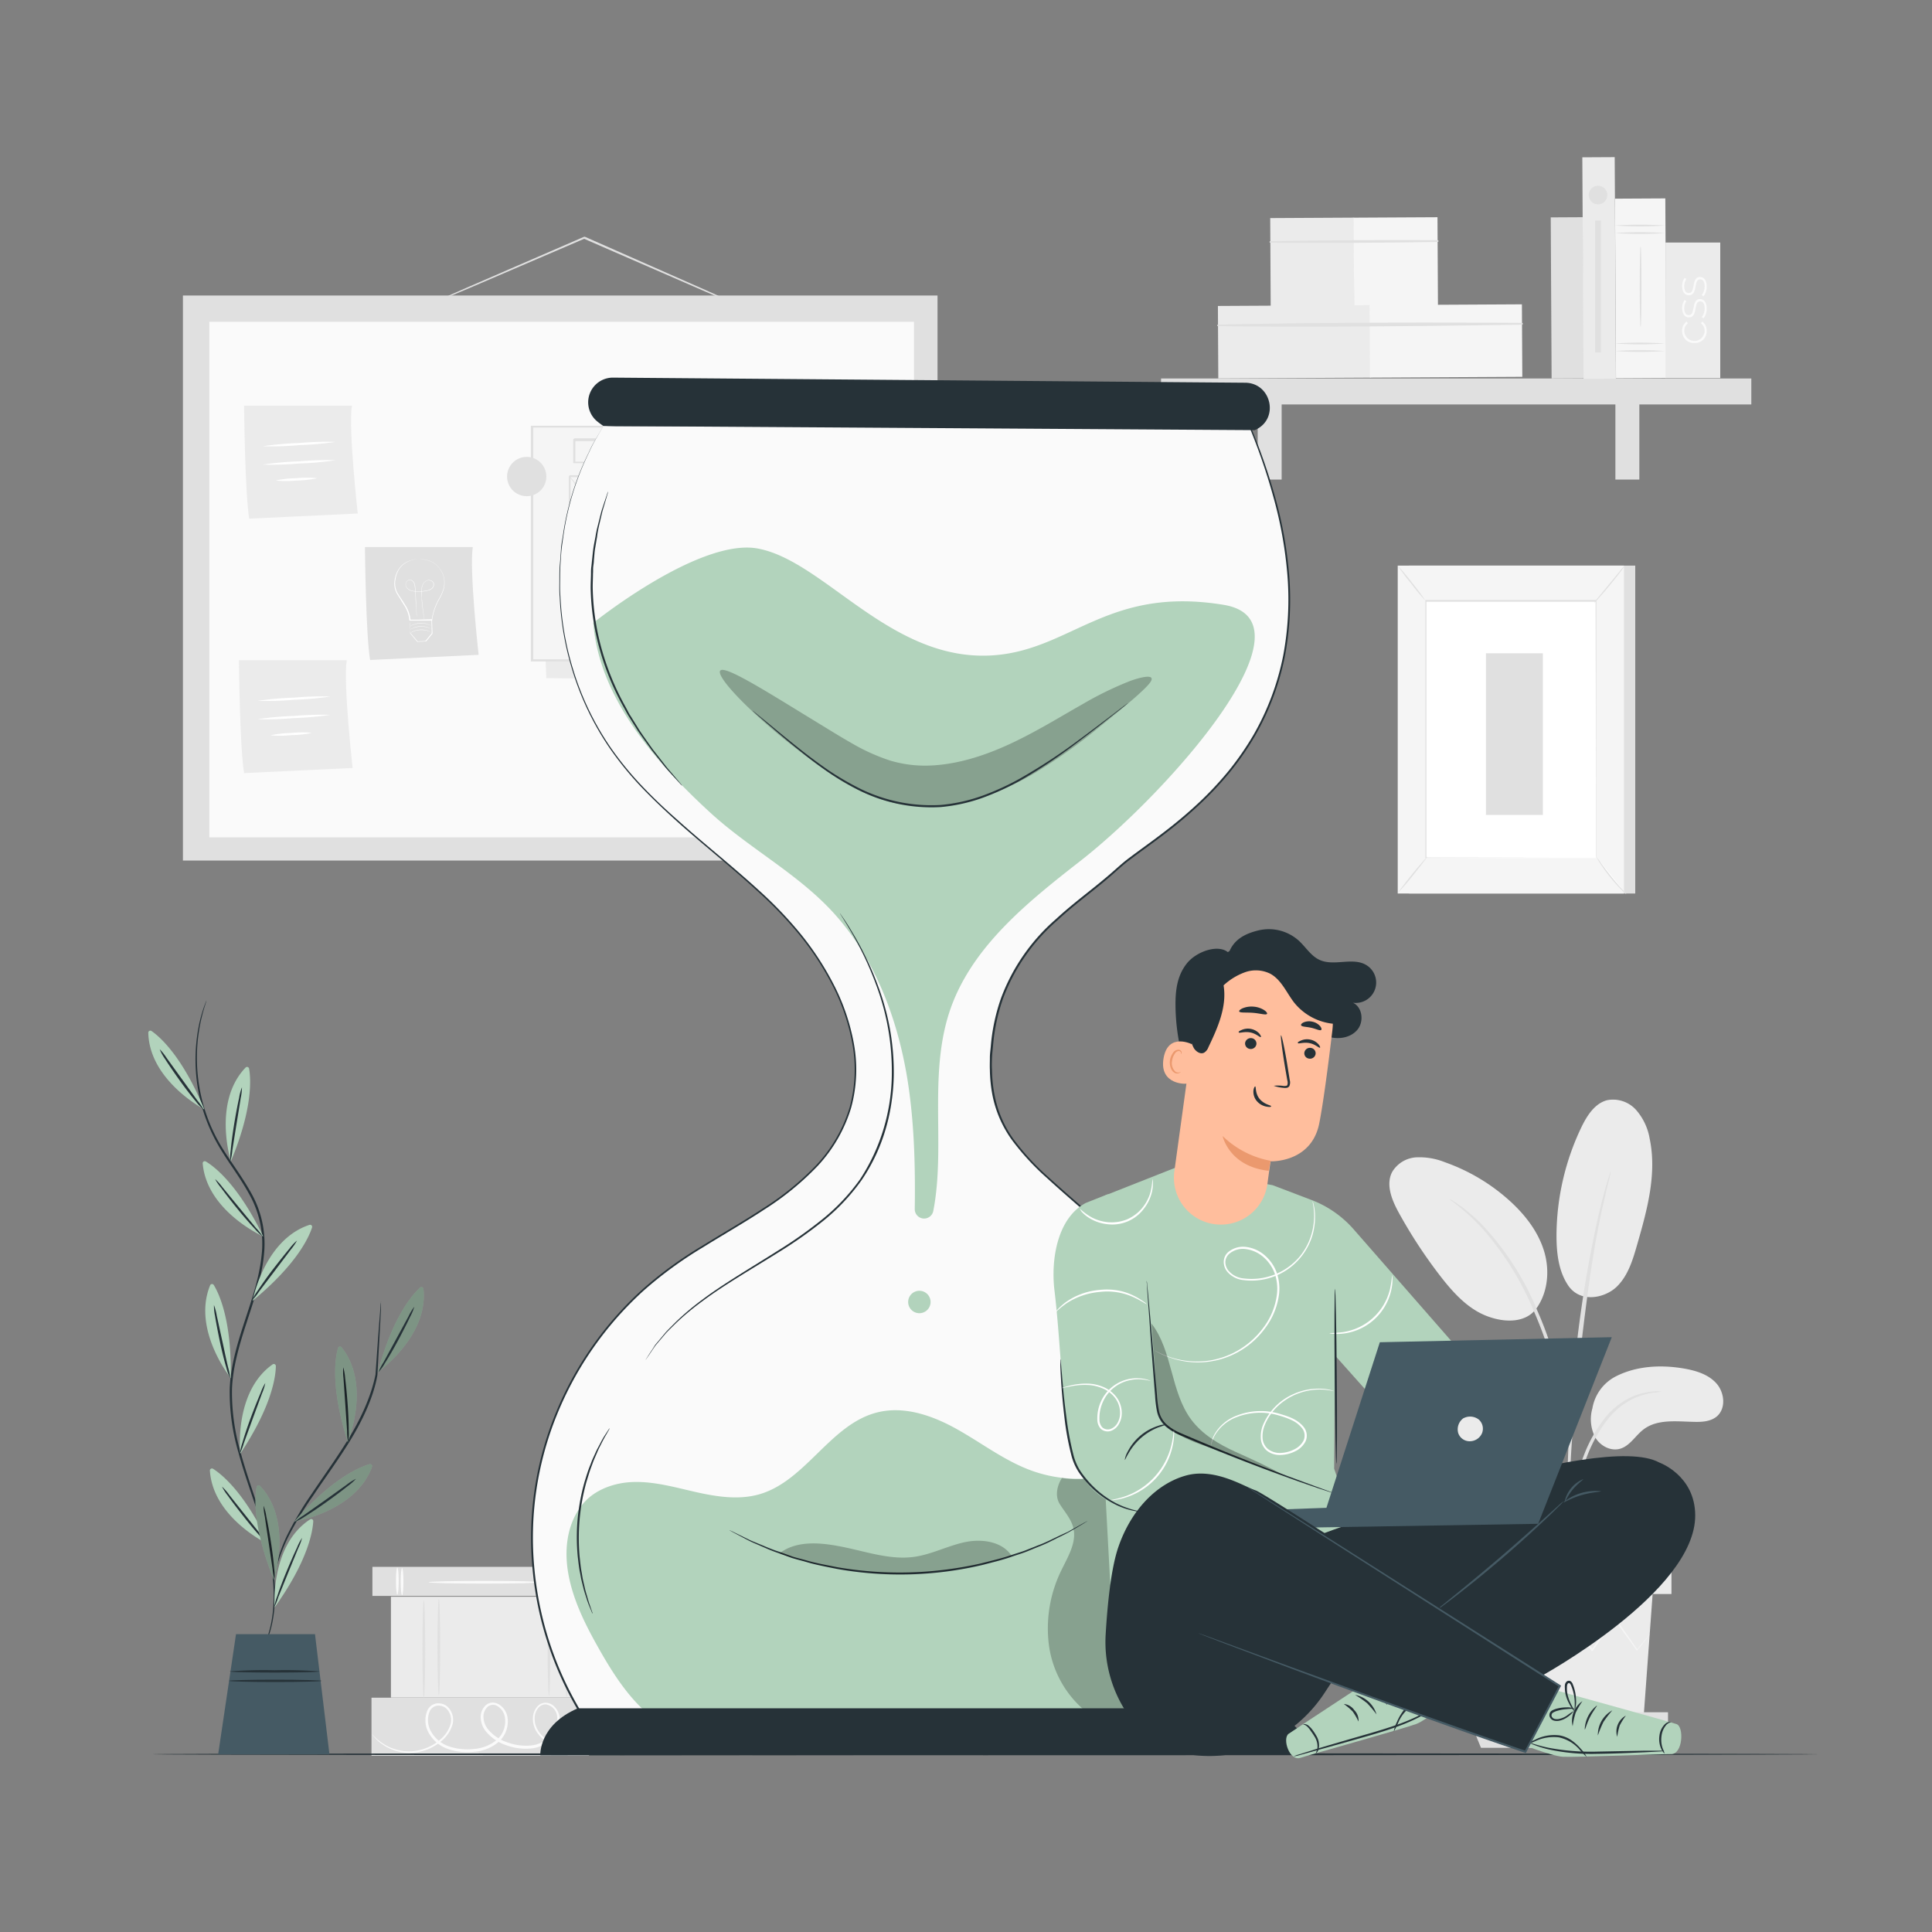 <svg xmlns="http://www.w3.org/2000/svg" viewBox="0 0 500 500"><rect x="0" y="0" width="500" height="500" fill="#808080" stroke="none"/><g id="freepik--background-complete--inject-132"><rect x="120.77" y="381.1" width="7.52" height="56.3" transform="translate(-284.72 533.79) rotate(-90)" style="fill:#e0e0e0"></rect><path d="M104.06,405.8c.19,0,.35,1.58.35,3.53s-.16,3.52-.35,3.52-.36-1.58-.36-3.52S103.86,405.8,104.06,405.8Z" style="fill:#fafafa"></path><path d="M102.83,405.65c.2,0,.35,1.58.35,3.52s-.15,3.53-.35,3.53-.35-1.58-.35-3.53S102.63,405.65,102.83,405.65Z" style="fill:#fafafa"></path><path d="M148.33,405.8c.2,0,.36,1.58.36,3.53s-.16,3.52-.36,3.52-.35-1.58-.35-3.52S148.14,405.8,148.33,405.8Z" style="fill:#fafafa"></path><path d="M147.11,405.65c.19,0,.35,1.58.35,3.52s-.16,3.53-.35,3.53-.36-1.58-.36-3.53S146.91,405.65,147.11,405.65Z" style="fill:#fafafa"></path><path d="M139.75,409.48c0,.2-6.45.35-14.4.35s-14.4-.15-14.4-.35,6.45-.35,14.4-.35S139.75,409.28,139.75,409.48Z" style="fill:#fafafa"></path><rect x="116.77" y="418.73" width="15.04" height="56.3" transform="translate(-322.59 571.17) rotate(-90)" style="fill:#e0e0e0"></rect><path d="M153.16,450.17s-.09.07-.3.17-.52.25-.94.43a16.18,16.18,0,0,1-3.82,1.09,9.92,9.92,0,0,1-6.19-.88,8.14,8.14,0,0,1-2.94-2.66,6.21,6.21,0,0,1-1-4.33,4.57,4.57,0,0,1,1-2.24,2.92,2.92,0,0,1,2.37-1.08,3.4,3.4,0,0,1,2.39,1.28,4.69,4.69,0,0,1,1.09,2.57,6.84,6.84,0,0,1-1.94,5.33,8.6,8.6,0,0,1-5.41,2.65,14.54,14.54,0,0,1-6.28-.78,11.62,11.62,0,0,1-5.49-3.69,6,6,0,0,1-1.28-3.25,4.23,4.23,0,0,1,1.2-3.38,2.78,2.78,0,0,1,1.76-.77,3.21,3.21,0,0,1,1.84.52,4.83,4.83,0,0,1,2.07,3,7.08,7.08,0,0,1-2.22,6.63,11.06,11.06,0,0,1-6.34,2.58,15.61,15.61,0,0,1-6.57-.65,9.08,9.08,0,0,1-5-3.89,6.64,6.64,0,0,1-.62-6,3.11,3.11,0,0,1,2.29-1.94,3.64,3.64,0,0,1,2.84.68,4.7,4.7,0,0,1,1.34,5.07,8.78,8.78,0,0,1-2.84,4,12.7,12.7,0,0,1-7.72,3,12.33,12.33,0,0,1-9.3-3.75,9.64,9.64,0,0,1-.68-.78,2,2,0,0,1-.2-.29,14.4,14.4,0,0,0,4.19,3.19,12.25,12.25,0,0,0,6,1.24,12.44,12.44,0,0,0,7.42-3,8.33,8.33,0,0,0,2.64-3.78,4.14,4.14,0,0,0-1.17-4.44,3.07,3.07,0,0,0-2.37-.56,2.49,2.49,0,0,0-1.84,1.6,6,6,0,0,0,.61,5.39,8.43,8.43,0,0,0,4.66,3.58,15,15,0,0,0,6.28.6,10.47,10.47,0,0,0,5.94-2.41,6.41,6.41,0,0,0,2-6,4.17,4.17,0,0,0-1.75-2.59,2.15,2.15,0,0,0-2.75.16,3.52,3.52,0,0,0-1,2.82,5.34,5.34,0,0,0,1.13,2.88,11,11,0,0,0,5.15,3.47,14,14,0,0,0,6,.77,8,8,0,0,0,5-2.42,6.24,6.24,0,0,0,1.81-4.85,3.58,3.58,0,0,0-2.92-3.37,2.43,2.43,0,0,0-1.95.88,4.08,4.08,0,0,0-.93,2,5.69,5.69,0,0,0,.91,4,7.81,7.81,0,0,0,2.75,2.57,9.74,9.74,0,0,0,6,.95,18,18,0,0,0,3.8-.95C152.72,450.33,153.15,450.14,153.16,450.17Z" style="fill:#fafafa"></path><rect x="113.76" y="400.64" width="26.1" height="51.27" transform="translate(-299.47 553.09) rotate(-90)" style="fill:#ebebeb"></rect><path d="M109.69,414.13c.19,0,.35,5.65.35,12.63s-.16,12.63-.35,12.63-.36-5.65-.36-12.63S109.49,414.13,109.69,414.13Z" style="fill:#e0e0e0"></path><path d="M113.58,413.8c.19,0,.35,5.59.35,12.47s-.16,12.47-.35,12.47-.36-5.58-.36-12.47S113.38,413.8,113.58,413.8Z" style="fill:#e0e0e0"></path><path d="M146.65,413c.19,0,.35,5.88.35,13.14s-.16,13.13-.35,13.13-.36-5.88-.36-13.13S146.45,413,146.65,413Z" style="fill:#e0e0e0"></path><path d="M142.08,413.32c.19,0,.35,5.72.35,12.79s-.16,12.79-.35,12.79-.36-5.72-.36-12.79S141.88,413.32,142.08,413.32Z" style="fill:#e0e0e0"></path><path d="M418.07,356.26c5.32-2.75,11.57-3.1,17.48-2.13,3.17.53,6.47,1.47,8.63,3.86s2.56,6.57.09,8.61c-1.48,1.22-3.53,1.41-5.45,1.38-4.62-.05-9.74-.86-13.43,1.92-2.11,1.58-3.51,4.22-6,5s-5.24-.69-6.54-2.91a10.16,10.16,0,0,1-.74-7.51A11.45,11.45,0,0,1,418.07,356.26Z" style="fill:#ebebeb"></path><path d="M405.89,332.75c3.25,4.64,9.57,3.1,12.5.27s4.17-6.94,5.29-10.86c2.58-8.94,5.17-18.33,3.26-27.44a15.15,15.15,0,0,0-3.51-7.46,8,8,0,0,0-7.55-2.52c-3.18.85-5.16,4-6.59,6.93a65.52,65.52,0,0,0-6.47,28.08c0,4.52.52,9.26,3.07,13" style="fill:#ebebeb"></path><path d="M397,339.41c3.53-4.19,4.2-10.3,2.63-15.54s-5.12-9.72-9.21-13.36a49.57,49.57,0,0,0-16.49-9.73,17.67,17.67,0,0,0-7.41-1.26,7.77,7.77,0,0,0-6.22,3.77c-1.74,3.31-.07,7.32,1.73,10.6a126.43,126.43,0,0,0,10.82,16.48c3.25,4.19,7,8.32,11.91,10.21s10.09,1.66,12.71-1.77" style="fill:#ebebeb"></path><path d="M405.67,402.77a10.44,10.44,0,0,0,.3-2.11c.15-1.53.33-3.46.56-5.75a84.17,84.17,0,0,1,1.29-8.45,64.85,64.85,0,0,1,3.07-10,37,37,0,0,1,5.09-9,19,19,0,0,1,6.43-5.35,18.47,18.47,0,0,1,5.42-1.69,9.57,9.57,0,0,0,2.1-.3,9.79,9.79,0,0,0-2.14,0,16.43,16.43,0,0,0-5.65,1.47,19,19,0,0,0-6.78,5.39,35.91,35.91,0,0,0-5.28,9.2,60.87,60.87,0,0,0-3,10.13,73.07,73.07,0,0,0-1.13,8.55c-.18,2.44-.25,4.42-.28,5.79A10.08,10.08,0,0,0,405.67,402.77Z" style="fill:#e0e0e0"></path><path d="M406.07,398.34a4.17,4.17,0,0,0,.06-1c0-.73,0-1.66,0-2.8,0-2.42,0-5.94.12-10.28.22-8.68,1-18,2.41-31.2,1.37-12.38,3.2-26.8,5.14-36.17.41-2.13.83-4.05,1.23-5.73s.69-3.13,1-4.3.48-2,.65-2.72a5.62,5.62,0,0,0,.18-1,3.79,3.79,0,0,0-.34.92c-.22.7-.49,1.59-.82,2.68s-.73,2.6-1.15,4.28-.9,3.59-1.35,5.72a317,317,0,0,0-5.41,33.56c-1.44,13.2-2.09,25.22-2.15,33.92-.05,4.35,0,7.87.15,10.3.07,1.14.13,2.07.17,2.8A4.14,4.14,0,0,0,406.07,398.34Z" style="fill:#e0e0e0"></path><path d="M406.13,375.16a18.64,18.64,0,0,0,0-2.92c-.11-1.88-.37-4.6-.9-7.92a104.22,104.22,0,0,0-2.57-11.54,95.33,95.33,0,0,0-4.83-13.66,72.68,72.68,0,0,0-14.17-22.07,37.91,37.91,0,0,0-3.34-3.1c-.51-.43-1-.86-1.42-1.2l-1.29-.89a17.72,17.72,0,0,0-2.47-1.58c-.14.19,3.49,2.32,8.07,7.2a76.6,76.6,0,0,1,13.82,22A107.15,107.15,0,0,1,401.86,353c1.27,4.24,2.11,8.14,2.75,11.42s.95,6,1.16,7.85A18.08,18.08,0,0,0,406.13,375.16Z" style="fill:#e0e0e0"></path><polygon points="382.17 412.53 384.5 444.35 425.37 444.35 427.7 412.53 382.17 412.53" style="fill:#ebebeb"></polygon><rect x="378.22" y="399.99" width="54.35" height="12.54" style="fill:#ebebeb"></rect><polygon points="378.22 443.13 378.22 446.61 380.78 446.61 431.68 446.61 431.68 443.13 378.22 443.13" style="fill:#e0e0e0"></polygon><polygon points="383.28 452.34 380.78 446.23 429.73 446.23 426.81 452.34 383.28 452.34" style="fill:#e0e0e0"></polygon><path d="M426.94,422.93a1.31,1.31,0,0,1-.19.29c-.17.22-.37.48-.61.81l-2.39,3.05-.1.14-.1-.15c-1.5-2.07-3.5-4.83-5.85-8.09H418l-5.76,8.16-.18.25-.2-.24L405.06,419h.39l-.37.47L399,427.15l-.21.26-.18-.27c-2.08-2.93-4-5.68-5.77-8.15h.34l-7.1,8.09-.12.14-.1-.16-2.22-3.73c-.24-.41-.42-.74-.57-1a1.64,1.64,0,0,1-.18-.35,1.62,1.62,0,0,1,.24.31l.63,1,2.33,3.67-.22,0,7-8.19.17-.2.16.22,5.82,8.12h-.4l6.1-7.67.37-.48.2-.24.2.24,6.81,8.14-.38,0,5.82-8.12.17-.24.16.24,5.73,8.18h-.21c1.05-1.26,1.87-2.25,2.48-3l.66-.77C426.85,423,426.93,422.92,426.94,422.93Z" style="fill:#f5f5f5"></path><path d="M428.27,412.32c0,.14-10.25.25-22.88.25s-22.88-.11-22.88-.25,10.24-.25,22.88-.25S428.27,412.18,428.27,412.32Z" style="fill:#f5f5f5"></path><path d="M195.21,80.84s-.09,0-.24-.07l-.66-.26-2.52-1.05-9.25-4-30.4-13.24-1.06-.47h.22L121.51,74.54l-9,3.78-2.46,1a5.25,5.25,0,0,1-.87.31,5.88,5.88,0,0,1,.83-.41l2.42-1.1,9-3.95,29.72-12.89.11,0,.11,0,1.06.46,30.34,13.4,9.17,4.11,2.48,1.15.64.31A.85.85,0,0,1,195.21,80.84Z" style="fill:#e0e0e0"></path><rect x="47.34" y="76.48" width="195.29" height="146.23" style="fill:#e0e0e0"></rect><rect x="54.17" y="83.28" width="182.37" height="133.42" style="fill:#fafafa"></rect><path d="M94.45,141.57s.19,22.39,1.33,29.23l28.09-1.33s-2.46-22-1.51-27.9Z" style="fill:#e0e0e0"></path><path d="M108.29,144.73h.41a6.65,6.65,0,0,1,1.17.06,6.56,6.56,0,0,1,1.78.53,5.91,5.91,0,0,1,1.94,1.54,6.61,6.61,0,0,1,1.35,2.7,6.52,6.52,0,0,1-.29,3.47,10.38,10.38,0,0,1-.79,1.74,16,16,0,0,0-.9,1.75,15.32,15.32,0,0,0-1.14,4v.09h-.09l-2.77,0-2.91,0h-.11v-.1a8.31,8.31,0,0,0-1.35-3.84c-.34-.58-.71-1.11-1-1.66a17,17,0,0,1-1-1.61,5.45,5.45,0,0,1-.44-3.42,7.23,7.23,0,0,1,1.09-2.8,5.49,5.49,0,0,1,1.82-1.65,7.53,7.53,0,0,1,2.88-.85h.4s0,0-.1,0l-.3,0a7.7,7.7,0,0,0-1.13.22,6.92,6.92,0,0,0-1.69.69,5.28,5.28,0,0,0-1.77,1.63,7.26,7.26,0,0,0-1,2.75,5.24,5.24,0,0,0,.44,3.31,18.5,18.5,0,0,0,1,1.59c.35.53.72,1.08,1.06,1.66a8.36,8.36,0,0,1,1.39,3.94l-.11-.11,2.91,0,2.78,0-.11.1a15.45,15.45,0,0,1,1.16-4.05,18.42,18.42,0,0,1,.92-1.77,10.39,10.39,0,0,0,.78-1.7,6.38,6.38,0,0,0,.31-3.37,6.7,6.7,0,0,0-1.29-2.65,5.85,5.85,0,0,0-1.89-1.53,6.31,6.31,0,0,0-1.75-.55,8.85,8.85,0,0,0-1.15-.1h-.31C108.33,144.74,108.29,144.74,108.29,144.73Z" style="fill:#fff"></path><path d="M109.73,160.34a.66.66,0,0,1,0-.09l0-.26c0-.23-.09-.57-.15-1-.13-.88-.32-2.14-.44-3.71,0-.39-.06-.8-.07-1.23a12.08,12.08,0,0,1,0-1.35,3.69,3.69,0,0,1,.31-1.4,2.13,2.13,0,0,1,1.08-1.07,1.41,1.41,0,0,1,1.53.29,1,1,0,0,1,.32.77,1.36,1.36,0,0,1-.28.8,1.9,1.9,0,0,1-.68.55,3.5,3.5,0,0,1-.83.27,10.65,10.65,0,0,1-3.56.12,3.17,3.17,0,0,1-.85-.24,2.19,2.19,0,0,1-.7-.5,1.62,1.62,0,0,1-.41-.76,1.25,1.25,0,0,1,.1-.83,1.1,1.1,0,0,1,.59-.57,1,1,0,0,1,.79,0,1.47,1.47,0,0,1,.6.5,2.15,2.15,0,0,1,.3.7,9.11,9.11,0,0,1,.14,1.44l.14,2.57c.07,1.57.14,2.84.18,3.73,0,.43,0,.77,0,1v.35a.62.62,0,0,0,0-.09c0-.06,0-.15,0-.26s0-.58-.06-1c0-.89-.13-2.16-.22-3.73,0-.78-.09-1.64-.14-2.57a7.79,7.79,0,0,0-.15-1.42,1.88,1.88,0,0,0-.28-.67,1.56,1.56,0,0,0-.57-.48.93.93,0,0,0-.73,0,1.05,1.05,0,0,0-.55.53,1.22,1.22,0,0,0-.09.78,1.61,1.61,0,0,0,.39.71,2.56,2.56,0,0,0,1.5.72,10.4,10.4,0,0,0,1.77.08,10.2,10.2,0,0,0,1.76-.2,3.22,3.22,0,0,0,.81-.27,1.85,1.85,0,0,0,.65-.52,1.32,1.32,0,0,0,.27-.75,1,1,0,0,0-.3-.71,1.36,1.36,0,0,0-1.44-.28,2,2,0,0,0-1,1,3.74,3.74,0,0,0-.31,1.38c0,.46,0,.9,0,1.33s0,.84.07,1.24c.12,1.57.3,2.83.41,3.7.06.44.11.77.14,1l0,.26A.62.62,0,0,1,109.73,160.34Z" style="fill:#fff"></path><path d="M106,160.49a7.65,7.65,0,0,1,.08.93q0,1,.12,2.43l0-.06L108.1,166l-.1,0,2.19-.12-.09,0,1.08-1.32.55-.67,0,.09c0-1.29-.06-2.5-.08-3.6l.12.11-4.09,0H106a1.38,1.38,0,0,1,.39,0l1.15-.06,4.16-.16h.12v.12c0,1.11.07,2.32.11,3.6V164l0,0c-.18.22-.36.45-.55.67L110.29,166l0,0h-.06l-2.19.11H108l0,0-1.86-2.21,0,0v0c0-1,0-1.8,0-2.5A7.79,7.79,0,0,1,106,160.49Z" style="fill:#fff"></path><path d="M111.68,163.65s-.08,0-.21-.09a5.84,5.84,0,0,0-.57-.22,5.44,5.44,0,0,0-2-.3,5.55,5.55,0,0,0-2,.42l-.55.26-.2.1a.61.61,0,0,1,.18-.13,5.11,5.11,0,0,1,.55-.29,5.25,5.25,0,0,1,2-.45,5.09,5.09,0,0,1,2,.33,4,4,0,0,1,.56.25Z" style="fill:#fff"></path><path d="M111.67,162.78l-.2-.09-.57-.23a5.71,5.71,0,0,0-2-.3,6,6,0,0,0-2,.42c-.24.1-.42.19-.55.26l-.2.1.18-.13a3.9,3.9,0,0,1,.55-.28,5.24,5.24,0,0,1,2-.46,5.48,5.48,0,0,1,2,.33c.24.1.43.19.56.26S111.68,162.77,111.67,162.78Z" style="fill:#fff"></path><path d="M111.62,161.94l-.2-.08c-.14-.06-.33-.15-.57-.23a5.73,5.73,0,0,0-2-.3,5.49,5.49,0,0,0-2,.42c-.24.1-.42.19-.55.26l-.2.1.18-.13a4.29,4.29,0,0,1,.55-.29,5.46,5.46,0,0,1,2-.45,5.52,5.52,0,0,1,2,.33,4.44,4.44,0,0,1,.56.26A.65.65,0,0,1,111.62,161.94Z" style="fill:#fff"></path><path d="M63.17,105s.19,22.4,1.33,29.23l28.09-1.33s-2.47-22-1.52-27.9Z" style="fill:#ebebeb"></path><path d="M86.84,114.36a81.58,81.58,0,0,1-9.41.84,77.21,77.21,0,0,1-9.45.29,84.34,84.34,0,0,1,9.41-.84A82.34,82.34,0,0,1,86.84,114.36Z" style="fill:#fff"></path><path d="M86.84,119.1a79.57,79.57,0,0,1-9.41.85,82.16,82.16,0,0,1-9.44.29,81.28,81.28,0,0,1,9.41-.84A81,81,0,0,1,86.84,119.1Z" style="fill:#fff"></path><path d="M82.07,123.76a26.76,26.76,0,0,1-5.36.6,26.57,26.57,0,0,1-5.38,0,26.72,26.72,0,0,1,5.35-.6A26.65,26.65,0,0,1,82.07,123.76Z" style="fill:#fff"></path><path d="M61.84,170.85s.19,22.39,1.33,29.23l28.09-1.33s-2.47-22-1.52-27.9Z" style="fill:#ebebeb"></path><path d="M85.51,180.25a80.16,80.16,0,0,1-9.41.85,82.2,82.2,0,0,1-9.44.29,80.94,80.94,0,0,1,9.4-.84A81.14,81.14,0,0,1,85.51,180.25Z" style="fill:#fff"></path><path d="M85.51,185a81,81,0,0,1-9.41.84,82.16,82.16,0,0,1-9.44.29,81.28,81.28,0,0,1,9.41-.84A82.18,82.18,0,0,1,85.51,185Z" style="fill:#fff"></path><path d="M80.74,189.66a26.32,26.32,0,0,1-5.35.59,26.65,26.65,0,0,1-5.39.05,26.72,26.72,0,0,1,5.35-.6A26.18,26.18,0,0,1,80.74,189.66Z" style="fill:#fff"></path><polygon points="138.61 110.89 141.39 175.49 222.03 176.46 218.41 111.74 138.61 110.89" style="fill:#ebebeb"></polygon><rect x="137.67" y="110.43" width="80.11" height="60.49" style="fill:#f5f5f5"></rect><path d="M217.78,170.92s0-.39,0-1.13,0-1.82,0-3.22c0-2.84,0-7-.06-12.24,0-10.55-.07-25.64-.12-43.9l.23.22-80.1,0h0l.28-.27c0,21.75,0,42.35,0,60.49l-.25-.25,57.78.12,16.44.07,4.37,0h1.13l.39,0h-1.47L212,171l-16.37.07-58,.12h-.25v-.24c0-18.14,0-38.74,0-60.49v-.28h.28l80.1,0H218v.23c0,18.31-.09,33.46-.12,44,0,5.25,0,9.36-.06,12.19q0,2.07,0,3.18C217.8,170.56,217.78,170.92,217.78,170.92Z" style="fill:#e0e0e0"></path><rect x="147.34" y="123.24" width="32.47" height="40.87" style="fill:#f5f5f5"></rect><path d="M179.81,164.11a.67.67,0,0,1,0-.21l0-.58c0-.54,0-1.28,0-2.23,0-2,0-4.81-.06-8.39,0-7.19-.08-17.37-.13-29.46l.25.25-32.47,0c-.07,0,.52-.52.27-.27h0v11.11c0,3.63,0,7.17,0,10.6,0,6.87,0,13.3,0,19.14l-.22-.23,23.51.12,6.59.06,1.75,0,.62,0a3.92,3.92,0,0,1-.57,0l-1.7,0-6.55.06-23.65.12h-.23v-.23c0-5.84,0-12.27,0-19.14,0-3.43,0-7,0-10.6V123.26h0c-.25.24.33-.35.28-.28l32.47,0h.25v.25c-.05,12.15-.1,22.39-.13,29.62l-.06,8.33q0,1.4,0,2.19c0,.22,0,.4,0,.55A1.23,1.23,0,0,1,179.81,164.11Z" style="fill:#e0e0e0"></path><rect x="148.58" y="113.89" width="62.23" height="5.89" style="fill:#f5f5f5"></rect><path d="M210.81,119.78s0-.15,0-.4,0-.67,0-1.15c0-1,0-2.47-.07-4.34l.11.11c-10.49.1-34.41.17-62.23.17h0c.55-.56.15-.16.28-.28h0v5.87l-.27-.28,44.11.12,13.24.08,3.6,0,.95,0a2.22,2.22,0,0,1,.33,0l-.29,0-.91,0-3.54,0-13.18.09-44.31.11h-.27v-.27c0-.94,0-1.91,0-2.89v-3h0l.28-.28h0c27.82,0,51.74.07,62.23.17h.12v.11c0,1.89,0,3.37-.06,4.41,0,.47,0,.83,0,1.11A1.59,1.59,0,0,1,210.81,119.78Z" style="fill:#e0e0e0"></path><rect x="183.78" y="123.24" width="27.03" height="24.63" style="fill:#f5f5f5"></rect><path d="M210.81,147.87s0-.17,0-.47l0-1.34c0-1.2,0-2.89-.06-5,0-4.34-.07-10.45-.12-17.8l.23.24-27,0,.27-.27h0v6.61c0,2.16,0,4.28,0,6.35,0,4.13,0,8,0,11.66l-.25-.24,19.5.12,5.53.07,1.48,0a3.09,3.09,0,0,1,.52,0,2.56,2.56,0,0,1-.47,0l-1.43,0-5.47.06-19.66.12h-.24v-.25c0-3.61,0-7.53,0-11.66,0-2.07,0-4.19,0-6.35v-6.61h0c-.25.24.33-.34.28-.28l27,0h.24v.23c-.05,7.41-.09,13.58-.12,18,0,2.1-.05,3.77-.06,5q0,.79,0,1.29A2,2,0,0,1,210.81,147.87Z" style="fill:#e0e0e0"></path><rect x="183.78" y="151.73" width="27.03" height="12.38" style="fill:#f5f5f5"></rect><path d="M210.81,164.11s0-.32,0-.9l-.05-2.48c0-2.19-.06-5.24-.11-9l.2.2-27,.08c-.25.25.33-.34.27-.27h0v6.37c0,2.07,0,4.08,0,6l-.27-.26,19.33.12,5.64.08,1.52,0,.54,0a2.62,2.62,0,0,1-.48,0l-1.47,0-5.57.08-19.51.12h-.26v-.26c0-1.92,0-3.93,0-6v-6.37h0c-.06,0,.52-.53.28-.28l27,.07H211v.2c0,3.81-.08,6.91-.1,9.12,0,1,0,1.83,0,2.44A4.89,4.89,0,0,1,210.81,164.11Z" style="fill:#e0e0e0"></path><path d="M179,123.31c-10.06,13.89-21.62,26.91-31.67,40.8" style="fill:#fff"></path><path d="M147.34,164.11s.07-.17.26-.46l.85-1.24c.74-1.08,1.85-2.61,3.25-4.48,2.79-3.76,6.78-8.84,11.26-14.39s8.51-10.59,11.37-14.28l3.39-4.37.93-1.19c.22-.26.34-.4.36-.39a2.38,2.38,0,0,1-.27.46l-.85,1.24c-.74,1.08-1.85,2.61-3.25,4.49-2.79,3.75-6.78,8.83-11.26,14.38s-8.5,10.59-11.37,14.28l-3.39,4.38-.93,1.18A2.25,2.25,0,0,1,147.34,164.11Z" style="fill:#e0e0e0"></path><line x1="147.34" y1="123.24" x2="179.81" y2="164.11" style="fill:#fff"></line><path d="M179.81,164.11c-.12.09-7.49-9-16.45-20.26s-16.14-20.51-16-20.61,7.48,9,16.45,20.27S179.93,164,179.81,164.11Z" style="fill:#e0e0e0"></path><path d="M141.39,123.33a5.08,5.08,0,1,1-5.08-5.08A5.09,5.09,0,0,1,141.39,123.33Z" style="fill:#e0e0e0"></path><path d="M224.48,111a5.08,5.08,0,1,1-5.08-5.08A5.09,5.09,0,0,1,224.48,111Z" style="fill:#e0e0e0"></path><rect x="364.66" y="146.38" width="58.54" height="84.86" style="fill:#e0e0e0"></rect><rect x="361.73" y="146.38" width="58.54" height="84.86" style="fill:#f5f5f5"></rect><rect x="369" y="155.57" width="44" height="66.48" style="fill:#fff"></rect><path d="M413,222.05s0-.12,0-.33,0-.53,0-.94c0-.84,0-2.06,0-3.65,0-3.18,0-7.83,0-13.69,0-11.72,0-28.32-.07-47.87l.15.15H369l.16-.16c0,25.08,0,48.2,0,66.48l-.13-.13,32,.07,8.85,0h2.32l.81,0h-.78l-2.3,0-8.82,0-32.1.06h-.13v-.12c0-18.28,0-41.4,0-66.48v-.16H369l44,0h.14v.14c0,19.59-.05,36.22-.07,48,0,5.85,0,10.48,0,13.66,0,1.57,0,2.78,0,3.61,0,.41,0,.71,0,.93Z" style="fill:#e0e0e0"></path><path d="M420.43,146.38a9.18,9.18,0,0,1-1,1.52c-.68.91-1.65,2.14-2.75,3.48s-2.13,2.52-2.89,3.37a9.84,9.84,0,0,1-1.29,1.31,11.46,11.46,0,0,1,1.12-1.46l2.82-3.42,2.81-3.42A12.41,12.41,0,0,1,420.43,146.38Z" style="fill:#e0e0e0"></path><path d="M413.22,221.83a54.16,54.16,0,0,0,7.67,9.6" style="fill:#fff"></path><path d="M420.89,231.43a8.18,8.18,0,0,1-1.33-1.22,42,42,0,0,1-2.9-3.26,43.25,43.25,0,0,1-2.55-3.54,8.52,8.52,0,0,1-.89-1.58,13,13,0,0,1,1.08,1.45c.64.91,1.55,2.14,2.61,3.47s2.07,2.48,2.81,3.31A11.55,11.55,0,0,1,420.89,231.43Z" style="fill:#e0e0e0"></path><path d="M361.72,231.17l7.67-9.46" style="fill:#fff"></path><path d="M369.39,221.71c.06,0-1.6,2.22-3.71,4.83a57.8,57.8,0,0,1-4,4.63,115.9,115.9,0,0,1,7.67-9.46Z" style="fill:#e0e0e0"></path><path d="M361.73,146.38a57.7,57.7,0,0,1,3.72,4.45,52.46,52.46,0,0,1,3.47,4.65A55.13,55.13,0,0,1,365.2,151,50.16,50.16,0,0,1,361.73,146.38Z" style="fill:#e0e0e0"></path><rect x="384.56" y="169.07" width="14.73" height="41.83" style="fill:#e0e0e0"></rect><rect x="401.44" y="56.26" width="8.38" height="41.7" transform="translate(-0.41 2.17) rotate(-0.31)" style="fill:#e0e0e0"></rect><rect x="328.79" y="56.4" width="21.7" height="23.02" transform="translate(-0.36 1.82) rotate(-0.31)" style="fill:#ebebeb"></rect><rect x="350.38" y="56.29" width="21.7" height="23.02" transform="translate(-0.36 1.94) rotate(-0.31)" style="fill:#f5f5f5"></rect><path d="M328.76,62.82c14.42.12,28.88,0,43.3-.2a.23.23,0,0,0,0-.46q-21.65-.12-43.3.26a.2.2,0,0,0,0,.4Z" style="fill:#e0e0e0"></path><rect x="315.24" y="79.09" width="39.43" height="18.76" transform="translate(-0.47 1.8) rotate(-0.31)" style="fill:#ebebeb"></rect><rect x="354.49" y="78.88" width="39.43" height="18.76" transform="translate(-0.47 2.01) rotate(-0.31)" style="fill:#f5f5f5"></rect><path d="M315.22,84.41c26.2.3,52.48,0,78.67-.39a.23.23,0,0,0,0-.46c-26.2-.14-52.48-.12-78.67.45a.2.2,0,0,0,0,.4Z" style="fill:#e0e0e0"></path><rect x="300.48" y="97.95" width="152.76" height="6.72" style="fill:#e0e0e0"></rect><rect x="325.49" y="101.18" width="6.2" height="22.93" style="fill:#e0e0e0"></rect><rect x="418.06" y="101.18" width="6.2" height="22.93" style="fill:#e0e0e0"></rect><rect x="409.66" y="40.71" width="8.38" height="57.35" transform="translate(-0.37 2.22) rotate(-0.31)" style="fill:#ebebeb"></rect><rect x="418.08" y="51.4" width="13.02" height="46.48" transform="translate(-0.39 2.28) rotate(-0.31)" style="fill:#f5f5f5"></rect><path d="M430.89,60.31a92.25,92.25,0,0,1-13,0,96.43,96.43,0,0,1,13,0Z" style="fill:#e0e0e0"></path><path d="M430.89,58.36a92.25,92.25,0,0,1-13,0,96.43,96.43,0,0,1,13,0Z" style="fill:#e0e0e0"></path><path d="M430.89,90.84a92.25,92.25,0,0,1-13,0,96.43,96.43,0,0,1,13,0Z" style="fill:#e0e0e0"></path><path d="M430.89,88.89a92.25,92.25,0,0,1-13,0,96.43,96.43,0,0,1,13,0Z" style="fill:#e0e0e0"></path><path d="M424.59,84.63c-.13,0-.23-4.69-.23-10.47s.1-10.47.23-10.47.22,4.69.22,10.47S424.71,84.63,424.59,84.63Z" style="fill:#e0e0e0"></path><rect x="431.03" y="62.77" width="14.17" height="35.08" style="fill:#ebebeb"></rect><path d="M438.52,88.76a3,3,0,0,1-3.17-3.16,2.74,2.74,0,0,1,1.15-2.37l.32.45a2.27,2.27,0,0,0-.93,1.92,2.63,2.63,0,0,0,5.26,0,2.25,2.25,0,0,0-.94-1.92l.33-.45a2.78,2.78,0,0,1,1.14,2.37A3,3,0,0,1,438.52,88.76Z" style="fill:#fafafa"></path><path d="M440.88,82.36l-.47-.27a3.68,3.68,0,0,0,.75-2.25c0-1.31-.47-1.84-1.17-1.84-1.82,0-.48,4.14-2.93,4.14-.94,0-1.71-.79-1.71-2.37a3.84,3.84,0,0,1,.61-2.14l.48.28a3.2,3.2,0,0,0-.56,1.87c0,1.22.5,1.76,1.17,1.76,1.87,0,.55-4.14,2.93-4.14,1,0,1.7.88,1.7,2.47A3.87,3.87,0,0,1,440.88,82.36Z" style="fill:#fafafa"></path><path d="M440.88,76.65l-.47-.27a3.68,3.68,0,0,0,.75-2.25c0-1.31-.47-1.84-1.17-1.84-1.82,0-.48,4.13-2.93,4.13-.94,0-1.71-.78-1.71-2.36a3.84,3.84,0,0,1,.61-2.14l.48.27a3.25,3.25,0,0,0-.56,1.88c0,1.22.5,1.76,1.17,1.76,1.87,0,.55-4.14,2.93-4.14,1,0,1.7.87,1.7,2.46A3.88,3.88,0,0,1,440.88,76.65Z" style="fill:#fafafa"></path><circle cx="413.57" cy="50.48" r="2.41" style="fill:#e0e0e0"></circle><rect x="412.82" y="57.1" width="1.49" height="34.12" style="fill:#e0e0e0"></rect></g><g id="freepik--Floor--inject-132"><path d="M470.81,454c0,.14-96.59.26-215.71.26S39.37,454.16,39.37,454s96.57-.26,215.73-.26S470.81,453.88,470.81,454Z" style="fill:#263238"></path></g><g id="freepik--Hourglass--inject-132"><path d="M156.18,110.24c-16.05,25.24-15,60.24,2.54,84.47,11.69,16.16,29.22,27,43.14,41.26s24.5,35.31,17.15,53.85c-7.48,18.87-29.39,26.54-45.79,38.5a86.54,86.54,0,0,0-20.88,118.22H322.76S352.7,389.49,314.21,346s-59.16-44.19-57.74-72.71,21.38-37.77,32.79-48.47,67-35.63,34.21-114.59Z" style="fill:#fafafa"></path><path d="M156.18,110.24l2.93,0,8.64,0,33.26,0,122.46-.09h.13l0,.12A157,157,0,0,1,330,128.62a106.73,106.73,0,0,1,3.62,20,79.23,79.23,0,0,1-1.08,21.17,68.07,68.07,0,0,1-7.7,20.58,73.76,73.76,0,0,1-6.42,9.31,85.07,85.07,0,0,1-7.85,8.4,113.75,113.75,0,0,1-8.91,7.55c-3.1,2.4-6.34,4.66-9.5,7.06-1.58,1.19-3,2.53-4.54,3.87s-3.07,2.59-4.65,3.85c-3.15,2.52-6.33,5-9.33,7.79a49.9,49.9,0,0,0-14,20.08A49,49,0,0,0,257,270.6c-.09,1-.23,2.1-.27,3.16s-.08,2.12,0,3.18a35.49,35.49,0,0,0,.64,6.34A28.93,28.93,0,0,0,262.43,295a64.34,64.34,0,0,0,8.83,9.57c6.47,5.91,13.34,11.56,19.91,17.66s13,12.46,19.2,19.19a113.78,113.78,0,0,1,8.86,10.54,73.42,73.42,0,0,1,7.15,11.91,78.34,78.34,0,0,1,7.34,27,99.09,99.09,0,0,1-1.66,28.4,116.68,116.68,0,0,1-3.66,13.94A102.51,102.51,0,0,1,323,446.66l-.07.14H152.2l-.07-.11a87.85,87.85,0,0,1-14.27-40.23,84.82,84.82,0,0,1,5.9-40.6,88.4,88.4,0,0,1,22.52-32.18,102.56,102.56,0,0,1,15.38-11.22c5.32-3.3,10.69-6.36,15.76-9.7a72.44,72.44,0,0,0,13.88-11.28,38.06,38.06,0,0,0,8.58-14.88,37.1,37.1,0,0,0,.68-16.61,54.37,54.37,0,0,0-5.27-15.27,74.52,74.52,0,0,0-8.58-13,102.7,102.7,0,0,0-10.38-10.83c-7.21-6.64-14.6-12.45-21.24-18.42-3.33-3-6.48-6-9.39-9.07a85.75,85.75,0,0,1-7.78-9.59,73.48,73.48,0,0,1-9.75-20.21,75.81,75.81,0,0,1-3.32-19.15c-.14-1.48-.08-2.94-.08-4.37s0-2.82.13-4.17.2-2.67.3-4,.37-2.52.54-3.73A71.18,71.18,0,0,1,152.42,117a26.78,26.78,0,0,1,1.54-3l1.23-2.09c.65-1.11,1-1.67,1-1.67l-1,1.7L154,114a30.15,30.15,0,0,0-1.52,3,71.53,71.53,0,0,0-6.6,21.21c-.17,1.2-.37,2.44-.52,3.71s-.2,2.6-.3,3.95-.1,2.74-.11,4.16-.05,2.88.09,4.36a75.19,75.19,0,0,0,3.35,19.08,73,73,0,0,0,9.74,20.13,84.1,84.1,0,0,0,7.77,9.54c2.9,3.08,6.05,6.08,9.38,9,6.64,6,14,11.75,21.26,18.4A103.36,103.36,0,0,1,207,241.45a75.25,75.25,0,0,1,8.63,13.09,54.58,54.58,0,0,1,5.32,15.37,37.47,37.47,0,0,1-.68,16.79,38.3,38.3,0,0,1-8.66,15.05,73.38,73.38,0,0,1-13.94,11.36c-5.09,3.35-10.46,6.41-15.77,9.71A102.78,102.78,0,0,0,166.58,334a88.06,88.06,0,0,0-22.39,32,84.33,84.33,0,0,0-5.85,40.39,87.46,87.46,0,0,0,14.2,40l-.2-.11H322.76l-.23.14A101,101,0,0,0,327.91,433a116.15,116.15,0,0,0,3.64-13.88,98.48,98.48,0,0,0,1.65-28.26,77.52,77.52,0,0,0-7.29-26.85,73.52,73.52,0,0,0-7.09-11.83,116.64,116.64,0,0,0-8.82-10.5q-9.25-10.07-19.17-19.16c-6.56-6.09-13.41-11.73-19.9-17.67a65.52,65.52,0,0,1-8.91-9.64,29.51,29.51,0,0,1-5.19-11.87,37.68,37.68,0,0,1-.65-6.43c-.05-1.07,0-2.14,0-3.21s.18-2.13.26-3.19a49.68,49.68,0,0,1,2.7-12.39,50.25,50.25,0,0,1,14.13-20.25c3-2.78,6.21-5.3,9.36-7.81,1.58-1.26,3.13-2.53,4.64-3.83s3-2.7,4.56-3.9c3.18-2.4,6.41-4.66,9.5-7.05a115.17,115.17,0,0,0,8.89-7.51,86.48,86.48,0,0,0,7.81-8.35,75.9,75.9,0,0,0,6.39-9.26,67.61,67.61,0,0,0,7.66-20.44,78.74,78.74,0,0,0,1.09-21,106.89,106.89,0,0,0-3.59-20,158.72,158.72,0,0,0-6.32-18.41l.17.11-122.39-.09-33.28,0-8.66,0Z" style="fill:#263238"></path><path d="M316.67,156.53c25.1,4.13-14.47,48.59-36.88,66.13-13,10.15-26.9,21.17-33.06,36.45-7,17.34-1.81,36.82-5.19,54.26a2.42,2.42,0,0,1-4.8-.51c.16-11.45-.14-22.89-2-34.16-2.69-16-8.83-31.79-20-43.5-9.15-9.57-21.14-15.92-30.89-24.86-14.24-13.05-28.87-29.88-30.3-49.14,0,0,27.34-22,42.52-19.25,17.74,3.25,35.2,30.62,62.68,27.49C277.87,167.25,287.56,151.75,316.67,156.53Z" style="fill:#B2D3BC"></path><path d="M318.9,394.48c-.63-6.28-2.31-13.38-7.88-16.34-3.37-1.8-7.48-1.6-11.18-.63s-7.17,2.66-10.83,3.75a35.47,35.47,0,0,1-22.17-.71c-6.81-2.5-12.65-7-19-10.58s-13.72-6.2-20.76-4.45c-12.14,3-18.46,17.64-30.46,21.17-5.34,1.56-11.07.68-16.49-.54s-10.87-2.81-16.42-2.6c-4.36.16-8.89,1.67-11.94,4.65l0,0-.08.09a11.82,11.82,0,0,0-1.38,1.62c-3.72,5-4.32,11.63-3.17,17.69,1.28,6.79,4.45,13.06,7.85,19.07,4,7.08,8.56,14.12,15.18,18.84,8.18,5.83,18.45,1.81,28.46,2.6,23.33,1.84,48.43,3.09,71.77,1.29,12.33-1,23.88.38,33.66-7.19,6.88-5.32,11.36-13.34,13.52-21.76S319.77,403.13,318.9,394.48Z" style="fill:#B2D3BC"></path><g style="opacity:0.24"><path d="M274.86,382.46c-1.31,2-1.88,4.72-.61,6.76s3,3.91,3.54,6.26c.87,3.68-1.35,7.28-3,10.69a34.05,34.05,0,0,0-3.31,19.73,26.84,26.84,0,0,0,9.79,17.23c2.37,1.83,5.45,3.25,8.31,2.35,2.69-.84,4.42-3.57,5-6.34s.09-5.62-.26-8.41a130.64,130.64,0,0,1,1-39.08c.38-2.15.74-4.61-.62-6.32a7.32,7.32,0,0,0-3.59-2c-5.2-1.73-10.81.19-16.2-.83"></path></g><path d="M139.83,454.28s-.47-7.82,9.73-12.18H328.81s9.35,4.74,10.5,12Z" style="fill:#263238"></path><path d="M325,111.19l-.29.13-168.55-1.08s-.6-.38-1.49-1.09a6.39,6.39,0,0,1,4-11.42l163.6,1.32C329,99.11,331.12,108.31,325,111.19Z" style="fill:#263238"></path><g style="opacity:0.24"><path d="M298,175.49c.34.65-.93,2-3.34,4.2s-6,5.09-10.46,8.72a137.3,137.3,0,0,1-17,12,68.21,68.21,0,0,1-11.64,5.35,55.12,55.12,0,0,1-6.69,1.85,45.64,45.64,0,0,1-7.23.94,38.6,38.6,0,0,1-14.53-2,52.36,52.36,0,0,1-11.68-6c-3.36-2.22-6.25-4.42-9-6.53s-5.2-4.14-7.42-6.06c-8.85-7.67-13.51-13.31-12.61-14.4s7.2,2.46,17,8.46l8,4.9c2.87,1.74,5.94,3.67,9.08,5.45a50.84,50.84,0,0,0,9.85,4.45,31.63,31.63,0,0,0,10.84,1.28c7.68-.4,15.13-3.1,21.58-6.22s12.29-6.76,17.35-9.6a87.41,87.41,0,0,1,12.52-6.1C295.79,175.07,297.71,174.86,298,175.49Z"></path></g><path d="M236.86,334.26a2.9,2.9,0,1,1-.14.06" style="fill:#B2D3BC"></path><path d="M176.58,203.38a4.33,4.33,0,0,1-.6-.6L174.35,201c-.69-.79-1.6-1.71-2.53-2.88l-3.18-4c-1.09-1.54-2.32-3.2-3.56-5l-1.83-2.91c-.31-.5-.64-1-.94-1.53l-.88-1.62a67.6,67.6,0,0,1-6.21-14.95,63,63,0,0,1-2.36-16c0-1.25.07-2.46.09-3.65,0-.59,0-1.17.08-1.74s.12-1.13.18-1.68c.13-1.1.21-2.17.36-3.19s.36-2,.53-2.91c.28-1.87.78-3.5,1.13-5,.19-.72.34-1.4.53-2l.55-1.67.77-2.29a4.26,4.26,0,0,1,.3-.79,4.55,4.55,0,0,1-.2.82c-.17.58-.39,1.35-.68,2.32L156,132c-.17.61-.31,1.29-.49,2-.32,1.45-.79,3.09-1,5-.16.92-.32,1.89-.49,2.9s-.21,2.07-.33,3.17c0,.55-.11,1.1-.17,1.67s0,1.15-.06,1.73c0,1.18-.08,2.38-.07,3.62A63.34,63.34,0,0,0,155.72,168a68.82,68.82,0,0,0,6.13,14.86c.29.54.58,1.08.86,1.62s.63,1,.93,1.52l1.8,2.91c1.22,1.84,2.43,3.5,3.49,5l3.12,4c.9,1.19,1.79,2.12,2.45,2.94l1.56,1.85A6.8,6.8,0,0,1,176.58,203.38Z" style="fill:#263238"></path><path d="M167.09,351.94a2,2,0,0,1,.18-.33l.6-.94c.27-.42.6-.92,1-1.52l.63-1c.25-.33.54-.66.83-1l2-2.4c.77-.83,1.65-1.69,2.58-2.63a67.67,67.67,0,0,1,6.86-5.78c5.31-4,12.16-8,19.58-12.69a112,112,0,0,0,11.23-7.91,52.39,52.39,0,0,0,10.07-10.64,50.37,50.37,0,0,0,8.15-26.83,63.47,63.47,0,0,0-3.84-22.8,85.1,85.1,0,0,0-6.62-14.2c-.93-1.61-1.69-2.83-2.21-3.66l-.59-.94c-.13-.21-.19-.33-.19-.33a1.48,1.48,0,0,1,.23.3l.64.92c.55.8,1.34,2,2.29,3.61a81.16,81.16,0,0,1,6.8,14.18,63.41,63.41,0,0,1,4,22.93,54,54,0,0,1-.55,6.74,49.25,49.25,0,0,1-1.47,6.91A46.82,46.82,0,0,1,223,305.4a52.73,52.73,0,0,1-10.18,10.75,113.44,113.44,0,0,1-11.29,7.92c-7.45,4.65-14.31,8.61-19.62,12.58a70.42,70.42,0,0,0-6.88,5.69c-.93.93-1.82,1.77-2.6,2.59l-2,2.35c-.3.36-.59.69-.84,1l-.65.95-1,1.49-.64.91A2.33,2.33,0,0,1,167.09,351.94Z" style="fill:#263238"></path><path d="M157.79,369.61a3.16,3.16,0,0,1-.22.47l-.72,1.27c-.32.54-.7,1.22-1.09,2s-.89,1.7-1.31,2.75c-.22.52-.46,1.06-.7,1.62s-.44,1.18-.68,1.8c-.48,1.24-.86,2.6-1.3,4A54.34,54.34,0,0,0,150,402.8c.17,1.48.29,2.9.55,4.2.11.65.2,1.29.33,1.89s.27,1.18.4,1.73c.22,1.11.55,2.08.79,2.94s.48,1.6.7,2.2l.47,1.38a1.71,1.71,0,0,1,.13.49,1.9,1.9,0,0,1-.23-.45c-.15-.37-.33-.81-.56-1.35a21.57,21.57,0,0,1-.79-2.18c-.27-.86-.62-1.83-.87-2.94-.14-.55-.28-1.13-.43-1.73s-.24-1.25-.37-1.9c-.28-1.32-.42-2.74-.6-4.23a52.34,52.34,0,0,1,1.78-19.4c.45-1.44.85-2.81,1.36-4.05.25-.62.45-1.23.71-1.8l.74-1.63c.44-1,1-1.93,1.39-2.73a20.73,20.73,0,0,1,1.17-2l.8-1.23C157.67,369.74,157.77,369.6,157.79,369.61Z" style="fill:#263238"></path><path d="M281.42,393.65l-.2.14-.62.39-2.43,1.46-1.76,1c-.66.37-1.39.71-2.17,1.1-1.58.76-3.32,1.73-5.38,2.51l-3.2,1.31c-1.11.44-2.32.79-3.54,1.21-2.43.89-5.13,1.53-7.94,2.26a93.09,93.09,0,0,1-37.61,1c-2.86-.58-5.58-1.08-8.06-1.84-1.24-.36-2.46-.64-3.6-1L201.65,402c-2.09-.67-3.89-1.54-5.5-2.22-.8-.35-1.55-.66-2.22-1l-1.82-.95-2.5-1.33-.64-.36-.21-.13s.09,0,.24.09l.66.31,2.54,1.24,1.83.9c.68.32,1.44.61,2.24.95,1.61.64,3.41,1.49,5.51,2.13L205,402.8c1.14.38,2.36.65,3.6,1,2.47.74,5.18,1.21,8,1.78a95.06,95.06,0,0,0,37.42-1c2.8-.72,5.49-1.33,7.92-2.2,1.22-.41,2.42-.74,3.53-1.18l3.2-1.27c2.06-.76,3.81-1.7,5.39-2.43.78-.38,1.52-.71,2.18-1l1.78-1,2.47-1.38.65-.34C281.34,393.67,281.42,393.64,281.42,393.65Z" style="fill:#263238"></path><path d="M291.85,182a1.06,1.06,0,0,1-.21.19l-.66.54c-.61.49-1.46,1.18-2.55,2-2.22,1.76-5.44,4.31-9.51,7.35A137.5,137.5,0,0,1,264.05,202a67,67,0,0,1-9.58,4.41,43.67,43.67,0,0,1-11.06,2.46,42,42,0,0,1-21.24-4.42,72.06,72.06,0,0,1-8.21-4.88c-2.44-1.72-4.67-3.39-6.64-5-4-3.18-7.06-5.87-9.22-7.71l-2.47-2.14-.63-.56-.21-.21s.09,0,.24.16l.67.53,2.53,2.06c2.2,1.8,5.34,4.44,9.32,7.58,2,1.57,4.21,3.22,6.66,4.92a73,73,0,0,0,8.17,4.8,41.85,41.85,0,0,0,21,4.33,43.36,43.36,0,0,0,10.93-2.42,67.07,67.07,0,0,0,9.52-4.35,143.81,143.81,0,0,0,14.89-9.71c4.08-3,7.33-5.5,9.6-7.21l2.61-2,.69-.5A.9.9,0,0,1,291.85,182Z" style="fill:#263238"></path><g style="opacity:0.24"><path d="M201.66,402.05c4.74-3.66,11.4-2.78,17.26-1.54s11.76,3.23,17.69,2.4c4.47-.63,8.57-2.82,13-3.78s9.76-.25,12.21,3.54a95,95,0,0,1-60.13-.62"></path></g></g><g id="freepik--Character--inject-132"><path d="M367,374.91,345.5,350.8l-.22,29.31,6.48,18.8-64.42,11.17-2.73-50.83-4.64-39a10.6,10.6,0,0,1,6.64-11.11l17.73-7,25,4.58,10.05,3.82a27.59,27.59,0,0,1,10.94,7.61l30.24,34.58" style="fill:#B2D3BC"></path><path d="M344,345a31.46,31.46,0,0,0,3.63-.26,14.73,14.73,0,0,0,12.11-11.16,33.43,33.43,0,0,0,.55-3.61,3.28,3.28,0,0,1,.09,1,12.19,12.19,0,0,1-.28,2.7,14.44,14.44,0,0,1-12.41,11.45,12.76,12.76,0,0,1-2.71.06A3.11,3.11,0,0,1,344,345Z" style="fill:#fff"></path><path d="M345.87,378.86c.15,0,.19-10.16.09-22.68s-.31-22.67-.46-22.67-.19,10.15-.09,22.68S345.72,378.86,345.87,378.86Z" style="fill:#263238"></path><path d="M343.51,386.31l-38.92-15.67a8.9,8.9,0,0,1-5.55-7.57l-2.85-37.32s.34-15.88-9.58-16.65L281,311.32c-7.29,3.87-9.09,14.49-8.1,22.68,1.41,11.64,2,28.12,3.57,38.22,1.3,8.27,6,15.54,14.12,17.67l47.94,10.38Z" style="fill:#B2D3BC"></path><path d="M296.75,331.44a4.84,4.84,0,0,1,.12.85c.06.61.15,1.43.25,2.46.2,2.19.48,5.27.82,9.05s.72,8.39,1.16,13.43c.1,1.27.21,2.56.32,3.88a30.15,30.15,0,0,0,.5,4,6.61,6.61,0,0,0,1.94,3.49,13,13,0,0,0,3.59,2.24c10.73,4.64,20.62,8.48,27.8,11.17l8.53,3.14,2.32.85a5.59,5.59,0,0,1,.79.33,4.8,4.8,0,0,1-.83-.23l-2.35-.76c-2-.68-5-1.69-8.58-3-7.23-2.6-17.13-6.38-27.9-11A13.61,13.61,0,0,1,301.5,369a7.13,7.13,0,0,1-2.08-3.76,29.16,29.16,0,0,1-.49-4.06c-.11-1.33-.21-2.62-.31-3.89-.39-5-.75-9.6-1-13.44s-.5-6.87-.66-9.06c-.07-1-.12-1.86-.15-2.47A5.09,5.09,0,0,1,296.75,331.44Z" style="fill:#263238"></path><path d="M274.45,351.73a2.5,2.5,0,0,1,.07.5l.13,1.44c.12,1.33.27,3.12.46,5.3s.49,4.89.88,7.83a75.74,75.74,0,0,0,1.75,9.45,14.23,14.23,0,0,0,1.9,4.51,27.52,27.52,0,0,0,2.91,3.57,25,25,0,0,0,6.23,4.67,23.5,23.5,0,0,0,6.84,2.24,2,2,0,0,1-.51,0,11.22,11.22,0,0,1-1.44-.19,18.91,18.91,0,0,1-5.06-1.71,24.39,24.39,0,0,1-6.4-4.66,26.52,26.52,0,0,1-3-3.63,14.52,14.52,0,0,1-2-4.65,70.74,70.74,0,0,1-1.73-9.53c-.36-3-.6-5.62-.76-7.86s-.25-4.06-.3-5.32c0-.58,0-1.06,0-1.45A1.61,1.61,0,0,1,274.45,351.73Z" style="fill:#263238"></path><path d="M291.09,377.84a5.76,5.76,0,0,1,.71-2.07,13.42,13.42,0,0,1,7.9-6.75,5.65,5.65,0,0,1,2.16-.37,21.52,21.52,0,0,1-2,.72,15.3,15.3,0,0,0-4.41,2.63,15.49,15.49,0,0,0-3.29,3.94C291.46,377.09,291.17,377.87,291.09,377.84Z" style="fill:#263238"></path><path d="M298.75,349.46a.92.92,0,0,1,.24.11l.7.37a25.38,25.38,0,0,0,2.78,1.17,22,22,0,0,0,10.91.94,21.54,21.54,0,0,0,13.56-8.43,17.91,17.91,0,0,0,3.55-8.82,12,12,0,0,0-.52-5,10.2,10.2,0,0,0-2.8-4.29,8.59,8.59,0,0,0-4.57-2.22,5.45,5.45,0,0,0-4.58,1.29,3,3,0,0,0-.9,2.07,3.62,3.62,0,0,0,.76,2.14,5.84,5.84,0,0,0,4,2.07,16.3,16.3,0,0,0,14.53-5.73,16.32,16.32,0,0,0,2.94-5.51,17.41,17.41,0,0,0,.74-4.69,17.89,17.89,0,0,0-.22-3c-.06-.31-.11-.57-.14-.77a1.41,1.41,0,0,1,0-.27,12.65,12.65,0,0,1,.6,4,16.8,16.8,0,0,1-.66,4.77,16.46,16.46,0,0,1-17.83,11.63,6.29,6.29,0,0,1-4.28-2.24,4.09,4.09,0,0,1-.86-2.44,3.46,3.46,0,0,1,1-2.43,6,6,0,0,1,5-1.44,9,9,0,0,1,4.85,2.35,10.54,10.54,0,0,1,2.94,4.51,12.5,12.5,0,0,1,.54,5.2,18.31,18.31,0,0,1-3.67,9,21.49,21.49,0,0,1-24.93,7.4A15.48,15.48,0,0,1,298.75,349.46Z" style="fill:#fff"></path><path d="M273.25,339.51a3.19,3.19,0,0,1,.64-.8,14.38,14.38,0,0,1,2.1-1.83,17.66,17.66,0,0,1,8.61-3.05,16.64,16.64,0,0,1,5.08.21,15.46,15.46,0,0,1,3.91,1.38,18,18,0,0,1,2.38,1.44,3.36,3.36,0,0,1,.78.66c-.06.08-1.22-.8-3.32-1.77a16.3,16.3,0,0,0-8.77-1.4,18.46,18.46,0,0,0-8.46,2.83C274.27,338.47,273.32,339.58,273.25,339.51Z" style="fill:#fff"></path><path d="M279.48,312.82a15.39,15.39,0,0,0,3.15,2.29,11.22,11.22,0,0,0,4,1.18,10.66,10.66,0,0,0,5-.7,10.5,10.5,0,0,0,4-3,11.5,11.5,0,0,0,2-3.67,16,16,0,0,0,.61-3.85,3.5,3.5,0,0,1,.13,1.06,9.74,9.74,0,0,1-.39,2.9,11.18,11.18,0,0,1-2,3.86,10.22,10.22,0,0,1-9.5,3.92,11.1,11.1,0,0,1-4.13-1.32,9.63,9.63,0,0,1-2.32-1.78A2.86,2.86,0,0,1,279.48,312.82Z" style="fill:#fff"></path><path d="M313.4,374.19a3.71,3.71,0,0,1,.08-.74,7.94,7.94,0,0,1,.69-2,11.08,11.08,0,0,1,5.82-5.06,17.05,17.05,0,0,1,11.45-.41c2.06.61,4.42,1.37,6,3.38a3.59,3.59,0,0,1,.44,3.66,5.8,5.8,0,0,1-2.77,2.61,8.9,8.9,0,0,1-3.69.92,5.41,5.41,0,0,1-3.54-1.1,4.52,4.52,0,0,1-1.58-3.21,8.07,8.07,0,0,1,.53-3.37,15.14,15.14,0,0,1,8-8.12,15.8,15.8,0,0,1,7.66-1.32,10.89,10.89,0,0,1,2.8.59c0,.07-1-.26-2.82-.39A16,16,0,0,0,330.59,364a14,14,0,0,0-3.35,5,7.57,7.57,0,0,0-.49,3.17,4,4,0,0,0,1.42,2.85,4.86,4.86,0,0,0,3.2,1,8.26,8.26,0,0,0,3.46-.86,5.34,5.34,0,0,0,2.54-2.37,3.11,3.11,0,0,0-.38-3.15,7.21,7.21,0,0,0-2.61-2.06,18.7,18.7,0,0,0-3.07-1.15,16.82,16.82,0,0,0-11.18.29,11.06,11.06,0,0,0-5.78,4.81A10.69,10.69,0,0,0,313.4,374.19Z" style="fill:#fff"></path><path d="M287.48,388.24c0-.1,1.48-.22,3.73-1A18.65,18.65,0,0,0,303.15,374c.57-2.32.55-3.83.65-3.82a3.46,3.46,0,0,1,.05,1.05,15.17,15.17,0,0,1-.34,2.85,17.94,17.94,0,0,1-12.18,13.47,15.38,15.38,0,0,1-2.8.63A3.65,3.65,0,0,1,287.48,388.24Z" style="fill:#fff"></path><path d="M274.86,359.23a2,2,0,0,1,.47-.19c.32-.1.78-.24,1.39-.4a17.18,17.18,0,0,1,5.31-.54,11.16,11.16,0,0,1,3.6.89,8.35,8.35,0,0,1,3.36,2.64,6.9,6.9,0,0,1,1.31,4.54,5.58,5.58,0,0,1-.77,2.44,3.86,3.86,0,0,1-2,1.7,2.68,2.68,0,0,1-2.63-.52,3.51,3.51,0,0,1-.91-2.42,10.42,10.42,0,0,1,.92-4.63,10.15,10.15,0,0,1,11-5.91,8.16,8.16,0,0,1,1.41.35c.31.12.47.19.46.21s-.67-.21-1.9-.36a10.52,10.52,0,0,0-5.13.66,9.83,9.83,0,0,0-5.37,5.24,10.1,10.1,0,0,0-.85,4.41,3,3,0,0,0,.76,2.08,2.17,2.17,0,0,0,2.11.4,3.4,3.4,0,0,0,1.76-1.48,5.16,5.16,0,0,0,.7-2.21,6.49,6.49,0,0,0-1.19-4.22,7.83,7.83,0,0,0-3.15-2.52,10.81,10.81,0,0,0-3.46-.92,18.08,18.08,0,0,0-5.22.37C275.55,359.09,274.88,359.27,274.86,359.23Z" style="fill:#fff"></path><g style="opacity:0.3"><path d="M332.32,381.86c-4.16-2.35-8.23-4.16-12.58-6.13s-8.62-4.52-11.47-8.36c-5.37-7.24-4.76-17.69-10.25-24.83q.54,7.2,1.07,14.41c.33,4.4-.34,8.76,2.49,11.75,2.39,2.52,7.05,4.45,10.35,5.54,6.63,2.19,13.77,5.44,20.39,7.62"></path></g><path d="M400,436.71s32.57,9,33.88,9.48c2,.69,1.63,7.88-1.42,7.76-1.45-.05-25,.88-28,.7s-12-3.73-12-3.73Z" style="fill:#B2D3BC"></path><path d="M413.53,449.14a28.68,28.68,0,0,1,1.44-3.5,29.19,29.19,0,0,1,2.3-3,7.2,7.2,0,0,0-3.74,6.49Z" style="fill:#263238"></path><path d="M410.13,447.6c.16,0,.49-1.51,1.36-3.21s1.89-2.89,1.78-3a8.15,8.15,0,0,0-3.14,6.22Z" style="fill:#263238"></path><path d="M407,446.75a21.72,21.72,0,0,1,.76-3.44,22.86,22.86,0,0,1,1.77-3.05,6.11,6.11,0,0,0-2.53,6.49Z" style="fill:#263238"></path><path d="M407.53,442.54a5.81,5.81,0,0,0,.35-2.42,12,12,0,0,0-.33-2.66,10.59,10.59,0,0,0-.49-1.51,1.72,1.72,0,0,0-.52-.8.88.88,0,0,0-1.12.06,1.41,1.41,0,0,0-.43.92,5,5,0,0,0,0,.86,6.72,6.72,0,0,0,.2,1.59,9.7,9.7,0,0,0,1,2.49,6.7,6.7,0,0,0,1.46,2c.08,0-.47-.81-1.12-2.14a10.64,10.64,0,0,1-.85-2.42,7.16,7.16,0,0,1-.16-1.49c0-.5,0-1.12.3-1.36a.32.32,0,0,1,.43,0,1.47,1.47,0,0,1,.36.57,12.9,12.9,0,0,1,.49,1.44,12.71,12.71,0,0,1,.43,2.54C407.59,441.61,407.44,442.53,407.53,442.54Z" style="fill:#263238"></path><path d="M407.49,442.21a4.57,4.57,0,0,0-2.1-.34,9.65,9.65,0,0,0-2.31.28,5.61,5.61,0,0,0-1.34.49,1.38,1.38,0,0,0-.73,1.49,1.65,1.65,0,0,0,1.17,1.17,3,3,0,0,0,1.46,0,5.46,5.46,0,0,0,2.12-1,5.66,5.66,0,0,0,1.51-1.49,16,16,0,0,0-1.73,1.17,5.74,5.74,0,0,1-2,.87,2.48,2.48,0,0,1-1.21,0,1.1,1.1,0,0,1-.79-.77.85.85,0,0,1,.48-.91,4.82,4.82,0,0,1,1.18-.46,10.48,10.48,0,0,1,2.2-.38C406.67,442.17,407.47,442.3,407.49,442.21Z" style="fill:#263238"></path><path d="M418.53,449.49a19.26,19.26,0,0,1,.65-2.94,17.78,17.78,0,0,1,1.59-2.55,4.69,4.69,0,0,0-2.24,5.49Z" style="fill:#263238"></path><path d="M395.81,451a5.84,5.84,0,0,0,1.26.6,30.21,30.21,0,0,0,3.62,1.12,52.1,52.1,0,0,0,12.44,1.18c4.88-.06,9.28-.28,12.47-.41l3.77-.2a8.24,8.24,0,0,0,1.38-.14,6.6,6.6,0,0,0-1.39-.07l-3.77,0-12.46.24a58.31,58.31,0,0,1-12.35-1C397.66,451.69,395.85,450.89,395.81,451Z" style="fill:#263238"></path><path d="M394.85,451.74c0,.07.93-.45,2.44-1.11a11.28,11.28,0,0,1,6.16-1,9.8,9.8,0,0,1,5.33,3.16,19.17,19.17,0,0,0,1.87,1.92,10,10,0,0,0-1.59-2.18,13,13,0,0,0-2.16-2,7.74,7.74,0,0,0-3.37-1.42,10.79,10.79,0,0,0-6.41,1.21A8.33,8.33,0,0,0,394.85,451.74Z" style="fill:#263238"></path><path d="M365.39,427.72s-30.82,20.18-31.92,21c-1.66,1.25.24,7.22,3.12,6.19,1.36-.49,27.22-7.69,30-8.77S376.86,439,376.86,439Z" style="fill:#B2D3BC"></path><path d="M356.24,443.68a7.21,7.21,0,0,0-5.54-5.05,28.34,28.34,0,0,1,3.11,2.16A30.26,30.26,0,0,1,356.24,443.68Z" style="fill:#263238"></path><path d="M359,441.18a8.17,8.17,0,0,0-4.87-5c-.08.14,1.27,1,2.6,2.32S358.86,441.26,359,441.18Z" style="fill:#263238"></path><path d="M361.78,439.4a5,5,0,0,0-1.34-3.39,5,5,0,0,0-3-2,23.73,23.73,0,0,1,2.61,2.37A21.92,21.92,0,0,1,361.78,439.4Z" style="fill:#263238"></path><path d="M360,435.57c.08,0-.34-.87-.69-2.31a12.56,12.56,0,0,1-.37-2.55,11.23,11.23,0,0,1,0-1.52,1.25,1.25,0,0,1,.17-.65.31.31,0,0,1,.42-.1c.35.14.53.74.7,1.22a7.73,7.73,0,0,1,.3,1.46,10.64,10.64,0,0,1-.08,2.57c-.21,1.46-.5,2.35-.42,2.38a6.48,6.48,0,0,0,.8-2.32,9.54,9.54,0,0,0,.2-2.67,7.54,7.54,0,0,0-.29-1.58,6.64,6.64,0,0,0-.3-.81,1.44,1.44,0,0,0-.7-.75.87.87,0,0,0-1.08.29,1.78,1.78,0,0,0-.25.92,11.22,11.22,0,0,0,.48,4.22A5.88,5.88,0,0,0,360,435.57Z" style="fill:#263238"></path><path d="M359.89,435.24c0,.08.76-.28,2-.59a11.14,11.14,0,0,1,2.21-.3,4.88,4.88,0,0,1,1.27.08.87.87,0,0,1,.74.72,1.12,1.12,0,0,1-.53,1,2.53,2.53,0,0,1-1.14.38,5.53,5.53,0,0,1-2.17-.22,14.58,14.58,0,0,0-2-.59,5.7,5.7,0,0,0,1.9,1,5.48,5.48,0,0,0,2.33.35,2.9,2.9,0,0,0,1.39-.44,1.62,1.62,0,0,0,.77-1.46,1.38,1.38,0,0,0-1.15-1.2,5.35,5.35,0,0,0-1.42-.06,9.83,9.83,0,0,0-2.29.43A4.63,4.63,0,0,0,359.89,435.24Z" style="fill:#263238"></path><path d="M340.51,453.8c0,.05.52-.31.76-1.19a4.62,4.62,0,0,0-.58-3.35,12.87,12.87,0,0,0-1-1.54,6,6,0,0,0-1.05-1.12,1.82,1.82,0,0,0-1-.41c-.26,0-.39.05-.39.08s.55.05,1.12.63a6.62,6.62,0,0,1,.89,1.12,17.63,17.63,0,0,1,1,1.5,4.76,4.76,0,0,1,.68,3A11.17,11.17,0,0,1,340.51,453.8Z" style="fill:#263238"></path><path d="M351.58,445.53a3.77,3.77,0,0,0-1.09-2.95,3.71,3.71,0,0,0-2.71-1.59,17.56,17.56,0,0,1,2.29,1.94A17.85,17.85,0,0,1,351.58,445.53Z" style="fill:#263238"></path><path d="M373.69,440.07a9.45,9.45,0,0,0-1.36.92,39.23,39.23,0,0,1-3.8,2.33,49.72,49.72,0,0,1-6,2.69c-2.34.87-5,1.69-7.72,2.49-5.55,1.6-10.57,3.06-14.19,4.15L336.31,454a9.44,9.44,0,0,0-1.55.56,10.44,10.44,0,0,0,1.61-.35L340.7,453c3.65-1,8.68-2.4,14.23-4,2.77-.81,5.4-1.65,7.74-2.55a45.83,45.83,0,0,0,6.05-2.82,30.49,30.49,0,0,0,3.74-2.5A9.79,9.79,0,0,0,373.69,440.07Z" style="fill:#263238"></path><path d="M374.83,440.48a8.88,8.88,0,0,0-2.61-.7,10.84,10.84,0,0,0-6.48.8A7.65,7.65,0,0,0,363,443a13,13,0,0,0-1.45,2.58,9.71,9.71,0,0,0-.85,2.56,20.2,20.2,0,0,0,1.2-2.4,9.79,9.79,0,0,1,4.12-4.64,11.31,11.31,0,0,1,6.18-.89C373.8,440.34,374.81,440.56,374.83,440.48Z" style="fill:#263238"></path><path d="M429.44,378.51s9.25,3.3,9.28,13.67c.08,19.85-40.12,41.74-40.12,41.74l-53.5-35.44-3.35-1.36S414,370,429.44,378.51Z" style="fill:#263238"></path><path d="M372.2,416.38a9.89,9.89,0,0,0,1.4-.94c.87-.64,2.12-1.58,3.65-2.77,3.07-2.36,7.23-5.72,11.72-9.57s8.43-7.46,11.23-10.13c1.4-1.33,2.52-2.43,3.29-3.2a9.43,9.43,0,0,0,1.14-1.23,9.77,9.77,0,0,0-1.29,1.08l-3.4,3.07c-2.87,2.59-6.85,6.16-11.33,10s-8.6,7.24-11.59,9.68l-3.55,2.9A10.58,10.58,0,0,0,372.2,416.38Z" style="fill:#455a64"></path><path d="M414.34,385.93a13.29,13.29,0,0,0-9.74,2.87c.09.15,2-1.1,4.74-1.88S414.34,386.1,414.34,385.93Z" style="fill:#455a64"></path><path d="M409.73,382.8a8.18,8.18,0,0,0-4.84,6c.16,0,.74-1.61,2.09-3.26S409.82,382.94,409.73,382.8Z" style="fill:#455a64"></path><path d="M432.38,445.68c0-.06-.64-.19-1.38.42a4.92,4.92,0,0,0-1.54,3.1,6.09,6.09,0,0,0,.48,3.43c.38.81.8,1.19.85,1.15a9.65,9.65,0,0,0-.49-1.3,6.91,6.91,0,0,1-.3-3.2,5.36,5.36,0,0,1,1.26-2.9C431.83,445.79,432.39,445.77,432.38,445.68Z" style="fill:#263238"></path><polygon points="417.13 346.06 398.08 394.36 316.05 395.7 314.53 391.26 343.28 390.22 357.1 347.37 417.13 346.06" style="fill:#455a64"></polygon><path d="M378.82,367a3.66,3.66,0,0,1,3.95.43,3.17,3.17,0,0,1,.77,3.49,3.45,3.45,0,0,1-3,2.07,3.12,3.12,0,0,1-3.14-2.07,3.53,3.53,0,0,1,1.38-3.92" style="fill:#ebebeb"></path><path d="M403.66,436.34S328.08,386.76,325,385.73s-10.58-5.93-18.05-3.87-14.19,8.77-17.54,18.57c-1.92,5.6-2.82,15.15-3.25,22.32a33.15,33.15,0,0,0,7.75,23.6,21.09,21.09,0,0,0,9.42,6.69c.79.25,1.61.46,2.45.64,14.29,3.1,29-3.32,37-15.54l1.76-2.68s49.45,18.16,50.22,17.91Z" style="fill:#263238"></path><path d="M310.16,422.69a4.22,4.22,0,0,0,.41.18l1.24.49,4.79,1.85,17.81,6.71c7.56,2.82,16.62,6.18,26.79,9.88s21.43,7.75,33.47,11.82l.21.08.11-.21,5.91-11.28,3-5.75.11-.22-.21-.13-57.65-36.6-17.32-10.92-4.7-2.94-1.23-.75c-.28-.17-.43-.24-.43-.24l.4.29,1.2.79,4.65,3L346,399.83l57.56,36.74-.1-.36c-.95,1.83-2,3.78-3,5.75l-5.9,11.28.33-.13c-12-4.06-23.3-8.1-33.48-11.77l-26.83-9.76L316.67,425l-4.82-1.76-1.26-.44Z" style="fill:#455a64"></path><path d="M318,246.64c1.29-3.49,4.14-5,7.75-5.87a11.58,11.58,0,0,1,10.37,2.67c1.83,1.67,3.17,4,5.43,5,3.73,1.69,8.5-.78,12,1.29a5.28,5.28,0,0,1-3.4,9.78c2.43,1.14,2.88,4.8,1.21,6.9s-4.76,2.67-7.35,1.94a14.84,14.84,0,0,1-6.55-4.51c-1.82-2-3.42-4.15-5.4-6a11.49,11.49,0,0,0-7.12-3.38c-3.63-.14-7,2.31-8.89,5.4s-2.62,6.76-3.15,10.36-.93,7.26-2.32,10.62c-.16.4-.4.83-.81.92-.61.13-1.05-.54-1.29-1.11a53.27,53.27,0,0,1-4.26-20.3c-.05-4,.41-7.83,2.92-11s8.3-5.14,10.83-2.76" style="fill:#263238"></path><path d="M309.48,262.77l-5.56,40.38a12.13,12.13,0,0,0,11,13.73h0A12.14,12.14,0,0,0,328,306.43c.41-3,.76-5.57.83-5.88,0,0,10.41.45,12.55-9.62,1-4.87,2.35-15.07,3.44-24.31a19.18,19.18,0,0,0-15.3-21l-1-.19C317.87,243.91,310.67,252.11,309.48,262.77Z" style="fill:#ffbe9d"></path><path d="M328.82,300.41A24,24,0,0,1,316.41,294s1.66,7.88,11.91,9Z" style="fill:#eb996e"></path><path d="M340.47,272.8a1.46,1.46,0,0,1-1.68,1.17,1.39,1.39,0,0,1-1.22-1.59,1.46,1.46,0,0,1,1.68-1.18A1.4,1.4,0,0,1,340.47,272.8Z" style="fill:#263238"></path><path d="M341.61,271.14c-.22.16-1.15-.87-2.7-1.18s-2.85.25-3,0,.19-.4.76-.66a3.92,3.92,0,0,1,2.42-.25,3.83,3.83,0,0,1,2.1,1.17C341.62,270.7,341.71,271.08,341.61,271.14Z" style="fill:#263238"></path><path d="M325.15,270.28a1.46,1.46,0,0,1-1.68,1.18,1.42,1.42,0,0,1-1.23-1.6,1.49,1.49,0,0,1,1.68-1.18A1.41,1.41,0,0,1,325.15,270.28Z" style="fill:#263238"></path><path d="M326.3,268.39c-.22.15-1.15-.88-2.7-1.19s-2.85.25-3,0,.19-.4.76-.66a4,4,0,0,1,2.42-.25,4,4,0,0,1,2.11,1.17C326.31,268,326.4,268.32,326.3,268.39Z" style="fill:#263238"></path><path d="M329.63,281a10.05,10.05,0,0,1,2.61.05c.41,0,.8,0,.92-.23a2,2,0,0,0,0-1.22c-.18-1-.37-2.12-.57-3.26-.77-4.62-1.24-8.38-1.06-8.41s1,3.69,1.73,8.31c.18,1.14.36,2.22.52,3.26a2.3,2.3,0,0,1-.11,1.6,1,1,0,0,1-.76.44,2.46,2.46,0,0,1-.69,0A10.62,10.62,0,0,1,329.63,281Z" style="fill:#263238"></path><path d="M324.85,281.18c.26,0-.08,1.72,1.12,3.2s3,1.66,3,1.9-.46.24-1.22.11a4.31,4.31,0,0,1-2.53-1.48,3.75,3.75,0,0,1-.83-2.67C324.47,281.52,324.74,281.14,324.85,281.18Z" style="fill:#263238"></path><path d="M327.91,262.38c-.23.4-1.74-.11-3.61-.26s-3.43.06-3.6-.37c-.07-.2.27-.54.94-.83a6.1,6.1,0,0,1,2.8-.4,6,6,0,0,1,2.7.88C327.75,261.8,328,262.2,327.91,262.38Z" style="fill:#263238"></path><path d="M341.93,266.54c-.34.3-1.33-.28-2.62-.56s-2.42-.23-2.59-.65c-.08-.2.16-.52.71-.76a3.71,3.71,0,0,1,2.25-.15,3.61,3.61,0,0,1,1.95,1.13C342,266,342.09,266.39,341.93,266.54Z" style="fill:#263238"></path><path d="M308.81,270.41c-.16-.11-6.53-3.44-7.69,3.51s6.06,6.68,6.1,6.48S308.81,270.41,308.81,270.41Z" style="fill:#ffbe9d"></path><path d="M305.54,277.41s-.13.07-.35.13a1.25,1.25,0,0,1-.91-.13,3,3,0,0,1-.94-2.92,4,4,0,0,1,.63-1.68A1.43,1.43,0,0,1,305,272a.63.63,0,0,1,.66.46c.06.2,0,.34,0,.35s.17-.09.16-.38a.79.79,0,0,0-.2-.48.88.88,0,0,0-.64-.29,1.72,1.72,0,0,0-1.44.86,4.22,4.22,0,0,0-.75,1.87c-.19,1.41.31,2.84,1.27,3.29a1.31,1.31,0,0,0,1.14,0C305.5,277.58,305.56,277.43,305.54,277.41Z" style="fill:#eb996e"></path><path d="M347.32,265a14.88,14.88,0,0,1-12.37-5.5c-2-2.58-3.33-5.95-6.22-7.51a8.39,8.39,0,0,0-6.45-.4,16.29,16.29,0,0,0-5.62,3.42c.92,5.52-1.53,11-3.92,16a2.79,2.79,0,0,1-1.13,1.43c-.94.47-2.06-.27-2.63-1.16a8.72,8.72,0,0,1-1-4.87,29.11,29.11,0,0,1,2.3-11.18,19.73,19.73,0,0,1,7.27-8.7,18.69,18.69,0,0,1,13.81-2.29,23,23,0,0,1,12.11,7.27,13.51,13.51,0,0,1,3.27,5.73" style="fill:#263238"></path></g><g id="freepik--Plant--inject-132"><path d="M67.46,427.85a2,2,0,0,1,.18-.42l.56-1.21a30.9,30.9,0,0,0,1.67-4.84c1.1-4.3,1.48-10.87-.15-18.67a99.07,99.07,0,0,0-3.46-12.55c-1.47-4.45-3.17-9.17-4.56-14.28a55.38,55.38,0,0,1-2.25-16.42c.21-5.81,1.93-11.61,3.82-17.38s3.84-11.43,4.42-17.11a26,26,0,0,0-3.13-15.8c-2.51-4.62-5.65-8.56-8-12.65a44,44,0,0,1-4.82-12.15,45.35,45.35,0,0,1-.3-18.83,35.59,35.59,0,0,1,2-6.65,2.65,2.65,0,0,1-.11.45l-.4,1.27a44.95,44.95,0,0,0-.73,23.66,43.44,43.44,0,0,0,4.83,12c2.35,4,5.51,8,8.06,12.63A26.64,26.64,0,0,1,68.28,325c-.59,5.78-2.56,11.47-4.44,17.24s-3.59,11.5-3.8,17.21a55,55,0,0,0,2.19,16.26c1.37,5.08,3.06,9.8,4.5,14.27a98.38,98.38,0,0,1,3.41,12.62c1.59,7.86,1.13,14.5,0,18.81a27.46,27.46,0,0,1-1.78,4.83c-.26.5-.47.89-.62,1.19A2.62,2.62,0,0,1,67.46,427.85Z" style="fill:#263238"></path><path d="M59.75,300.55s-4.79-15.3,3.8-24.26a.53.53,0,0,1,.91.26C64.92,279.08,65.49,286.78,59.75,300.55Z" style="fill:#B2D3BC"></path><path d="M62.62,281.39a14.28,14.28,0,0,1-.33,2.82c-.31,2-.68,4.23-1.09,6.75s-.76,4.81-1.07,6.75a15,15,0,0,1-.51,2.8,12.27,12.27,0,0,1,.09-2.85c.16-1.75.47-4.15.9-6.79s.89-5,1.27-6.73A12.4,12.4,0,0,1,62.62,281.39Z" style="fill:#263238"></path><path d="M65.37,336.65S68.3,320.88,80.08,317a.53.53,0,0,1,.68.66C80,320.08,76.89,327.16,65.37,336.65Z" style="fill:#B2D3BC"></path><path d="M76.87,321.05a14.25,14.25,0,0,1-1.61,2.34c-1.18,1.58-2.58,3.42-4.12,5.46L67,334.32a15.43,15.43,0,0,1-1.76,2.23,12.25,12.25,0,0,1,1.41-2.48c1-1.47,2.35-3.45,4-5.58s3.14-4,4.27-5.36A12.36,12.36,0,0,1,76.87,321.05Z" style="fill:#263238"></path><path d="M62.19,376.2s-1.78-15.94,8.36-23.1a.53.53,0,0,1,.84.44C71.36,356.1,70.45,363.77,62.19,376.2Z" style="fill:#B2D3BC"></path><path d="M68.66,357.93a13.46,13.46,0,0,1-.86,2.71c-.68,1.85-1.47,4-2.36,6.42l-2.33,6.42a14.8,14.8,0,0,1-1,2.65,12.8,12.8,0,0,1,.63-2.78c.49-1.69,1.25-4,2.18-6.5s1.84-4.75,2.53-6.36A12.51,12.51,0,0,1,68.66,357.93Z" style="fill:#263238"></path><path d="M71.06,416s-1.21-16,9.18-22.78a.53.53,0,0,1,.83.46C80.94,396.23,79.76,403.86,71.06,416Z" style="fill:#B2D3BC"></path><path d="M78.18,398a13.85,13.85,0,0,1-1,2.68c-.75,1.82-1.62,4-2.59,6.32l-2.57,6.34A15.25,15.25,0,0,1,71,415.9a12.11,12.11,0,0,1,.73-2.75c.54-1.67,1.39-3.94,2.41-6.41s2-4.69,2.75-6.27A12.68,12.68,0,0,1,78.18,398Z" style="fill:#263238"></path><path d="M52.87,287.11s-14.21-7.42-14.49-19.83a.53.53,0,0,1,.83-.46C41.32,268.28,47.17,273.31,52.87,287.11Z" style="fill:#B2D3BC"></path><path d="M41.33,271.54a13.9,13.9,0,0,1,1.77,2.22l4,5.54,4,5.53a15.67,15.67,0,0,1,1.62,2.33,11.33,11.33,0,0,1-2-2.07c-1.13-1.34-2.62-3.26-4.18-5.43s-2.92-4.18-3.87-5.66A12.28,12.28,0,0,1,41.33,271.54Z" style="fill:#263238"></path><path d="M68.13,320s-14.63-6.54-15.67-18.91a.53.53,0,0,1,.8-.5C55.46,301.88,61.61,306.55,68.13,320Z" style="fill:#B2D3BC"></path><path d="M55.67,305.14a14.22,14.22,0,0,1,1.9,2.11l4.34,5.29,4.35,5.27A14.5,14.5,0,0,1,68,320a12.88,12.88,0,0,1-2.07-2c-1.21-1.28-2.81-3.1-4.5-5.17s-3.17-4-4.2-5.41A12.22,12.22,0,0,1,55.67,305.14Z" style="fill:#263238"></path><path d="M59.71,356.64s-10.05-12.5-5.33-24a.53.53,0,0,1,.94-.09C56.67,334.76,60,341.71,59.71,356.64Z" style="fill:#B2D3BC"></path><path d="M55.37,337.75a13.86,13.86,0,0,1,.73,2.74c.42,1.93.91,4.19,1.46,6.69s1,4.75,1.47,6.67a15.67,15.67,0,0,1,.55,2.79,11.45,11.45,0,0,1-1-2.68c-.5-1.69-1.09-4-1.65-6.66s-1-5-1.28-6.72A13,13,0,0,1,55.37,337.75Z" style="fill:#263238"></path><path d="M69.67,399.78S55.14,393,54.32,380.6a.53.53,0,0,1,.8-.49C57.3,381.48,63.37,386.25,69.67,399.78Z" style="fill:#B2D3BC"></path><path d="M57.45,384.73a14,14,0,0,1,1.87,2.14c1.22,1.55,2.66,3.36,4.25,5.36l4.26,5.35a15.68,15.68,0,0,1,1.72,2.26,11.87,11.87,0,0,1-2-2c-1.18-1.29-2.75-3.14-4.4-5.24S60,388.56,59,387.13A13.34,13.34,0,0,1,57.45,384.73Z" style="fill:#263238"></path><path d="M98.6,336.73a1.55,1.55,0,0,1,0,.36c0,.28,0,.61,0,1,0,1-.1,2.27-.17,3.89-.19,3.42-.45,8.18-.76,13.89h0v0c-1,5.8-4,12.23-8,18.47-2.91,4.6-6,8.79-8.59,12.68a89.56,89.56,0,0,0-6.45,10.65,44.71,44.71,0,0,0-3,7.82c-.26.95-.45,1.7-.56,2.21a4,4,0,0,1-.21.77,3.93,3.93,0,0,1,.09-.79c.07-.52.23-1.28.45-2.25a41.72,41.72,0,0,1,2.86-8,85.88,85.88,0,0,1,6.37-10.77c2.61-3.92,5.65-8.11,8.55-12.68,4-6.22,6.88-12.55,8-18.26v0c.4-5.69.73-10.45,1-13.87.13-1.62.24-2.92.31-3.88,0-.4.08-.74.11-1A1.12,1.12,0,0,1,98.6,336.73Z" style="fill:#263238"></path><path d="M90,373.2s6.15-14.81-1.59-24.51a.53.53,0,0,0-.93.18C86.75,351.35,85.48,359,90,373.2Z" style="fill:#B2D3BC"></path><path d="M88.83,353.86a13,13,0,0,1,.49,2.8c.22,1.74.46,4.15.65,6.82s.28,5.09.28,6.84a11.45,11.45,0,0,1-.17,2.84,14.71,14.71,0,0,1-.25-2.82c-.13-2-.29-4.27-.46-6.82s-.34-4.86-.47-6.82A14.44,14.44,0,0,1,88.83,353.86Z" style="fill:#263238"></path><g style="opacity:0.3"><path d="M90,373.2s6.15-14.81-1.59-24.51a.53.53,0,0,0-.93.18C86.75,351.35,85.48,359,90,373.2Z"></path></g><path d="M70.9,408.88s4.93-15.25-3.57-24.29a.53.53,0,0,0-.91.25C65.93,387.36,65.29,395.05,70.9,408.88Z" style="fill:#B2D3BC"></path><path d="M68.21,389.69a12.66,12.66,0,0,1,.71,2.76c.36,1.71.8,4.09,1.21,6.74s.69,5.05.83,6.8a11.72,11.72,0,0,1,.06,2.85,15.84,15.84,0,0,1-.48-2.8c-.29-2-.63-4.23-1-6.76s-.73-4.81-1-6.76A14.48,14.48,0,0,1,68.21,389.69Z" style="fill:#263238"></path><g style="opacity:0.3"><path d="M70.9,408.88s4.93-15.25-3.57-24.29a.53.53,0,0,0-.91.25C65.93,387.36,65.29,395.05,70.9,408.88Z"></path></g><path d="M97.78,355.11s13.14-9.2,11.81-21.54a.53.53,0,0,0-.88-.35C106.81,335,101.65,340.69,97.78,355.11Z" style="fill:#B2D3BC"></path><g style="opacity:0.3"><path d="M97.78,355.11s13.14-9.2,11.81-21.54a.53.53,0,0,0-.88-.35C106.81,335,101.65,340.69,97.78,355.11Z"></path></g><path d="M107.22,338.18a12.84,12.84,0,0,1-1.09,2.62c-.75,1.59-1.84,3.75-3.11,6.11s-2.49,4.45-3.44,5.93a10.93,10.93,0,0,1-1.67,2.3,15.92,15.92,0,0,1,1.31-2.52l3.27-6,3.26-6A13.83,13.83,0,0,1,107.22,338.18Z" style="fill:#263238"></path><path d="M76.19,393.76S92,391.29,96.28,379.63a.53.53,0,0,0-.64-.7C93.17,379.63,86,382.52,76.19,393.76Z" style="fill:#B2D3BC"></path><g style="opacity:0.3"><path d="M76.19,393.76S92,391.29,96.28,379.63a.53.53,0,0,0-.64-.7C93.17,379.63,86,382.52,76.19,393.76Z"></path></g><path d="M92.12,382.72A13.4,13.4,0,0,1,90,384.59c-1.37,1.1-3.3,2.56-5.48,4.11s-4.2,2.9-5.69,3.82a11.83,11.83,0,0,1-2.52,1.33,15.63,15.63,0,0,1,2.28-1.69l5.59-3.94,5.57-4A13.52,13.52,0,0,1,92.12,382.72Z" style="fill:#263238"></path><polygon points="61.08 422.92 56.46 454.02 85.26 454.02 81.52 422.92 61.08 422.92" style="fill:#455a64"></polygon><path d="M82.68,432.55c0,.17-5.2.3-11.62.3s-11.61-.13-11.61-.3a114.58,114.58,0,0,1,11.61-.3A114.71,114.71,0,0,1,82.68,432.55Z" style="fill:#263238"></path><path d="M83.25,435c0,.16-5.37.3-12,.3s-12-.14-12-.3,5.37-.3,12-.3S83.25,434.86,83.25,435Z" style="fill:#263238"></path></g></svg>